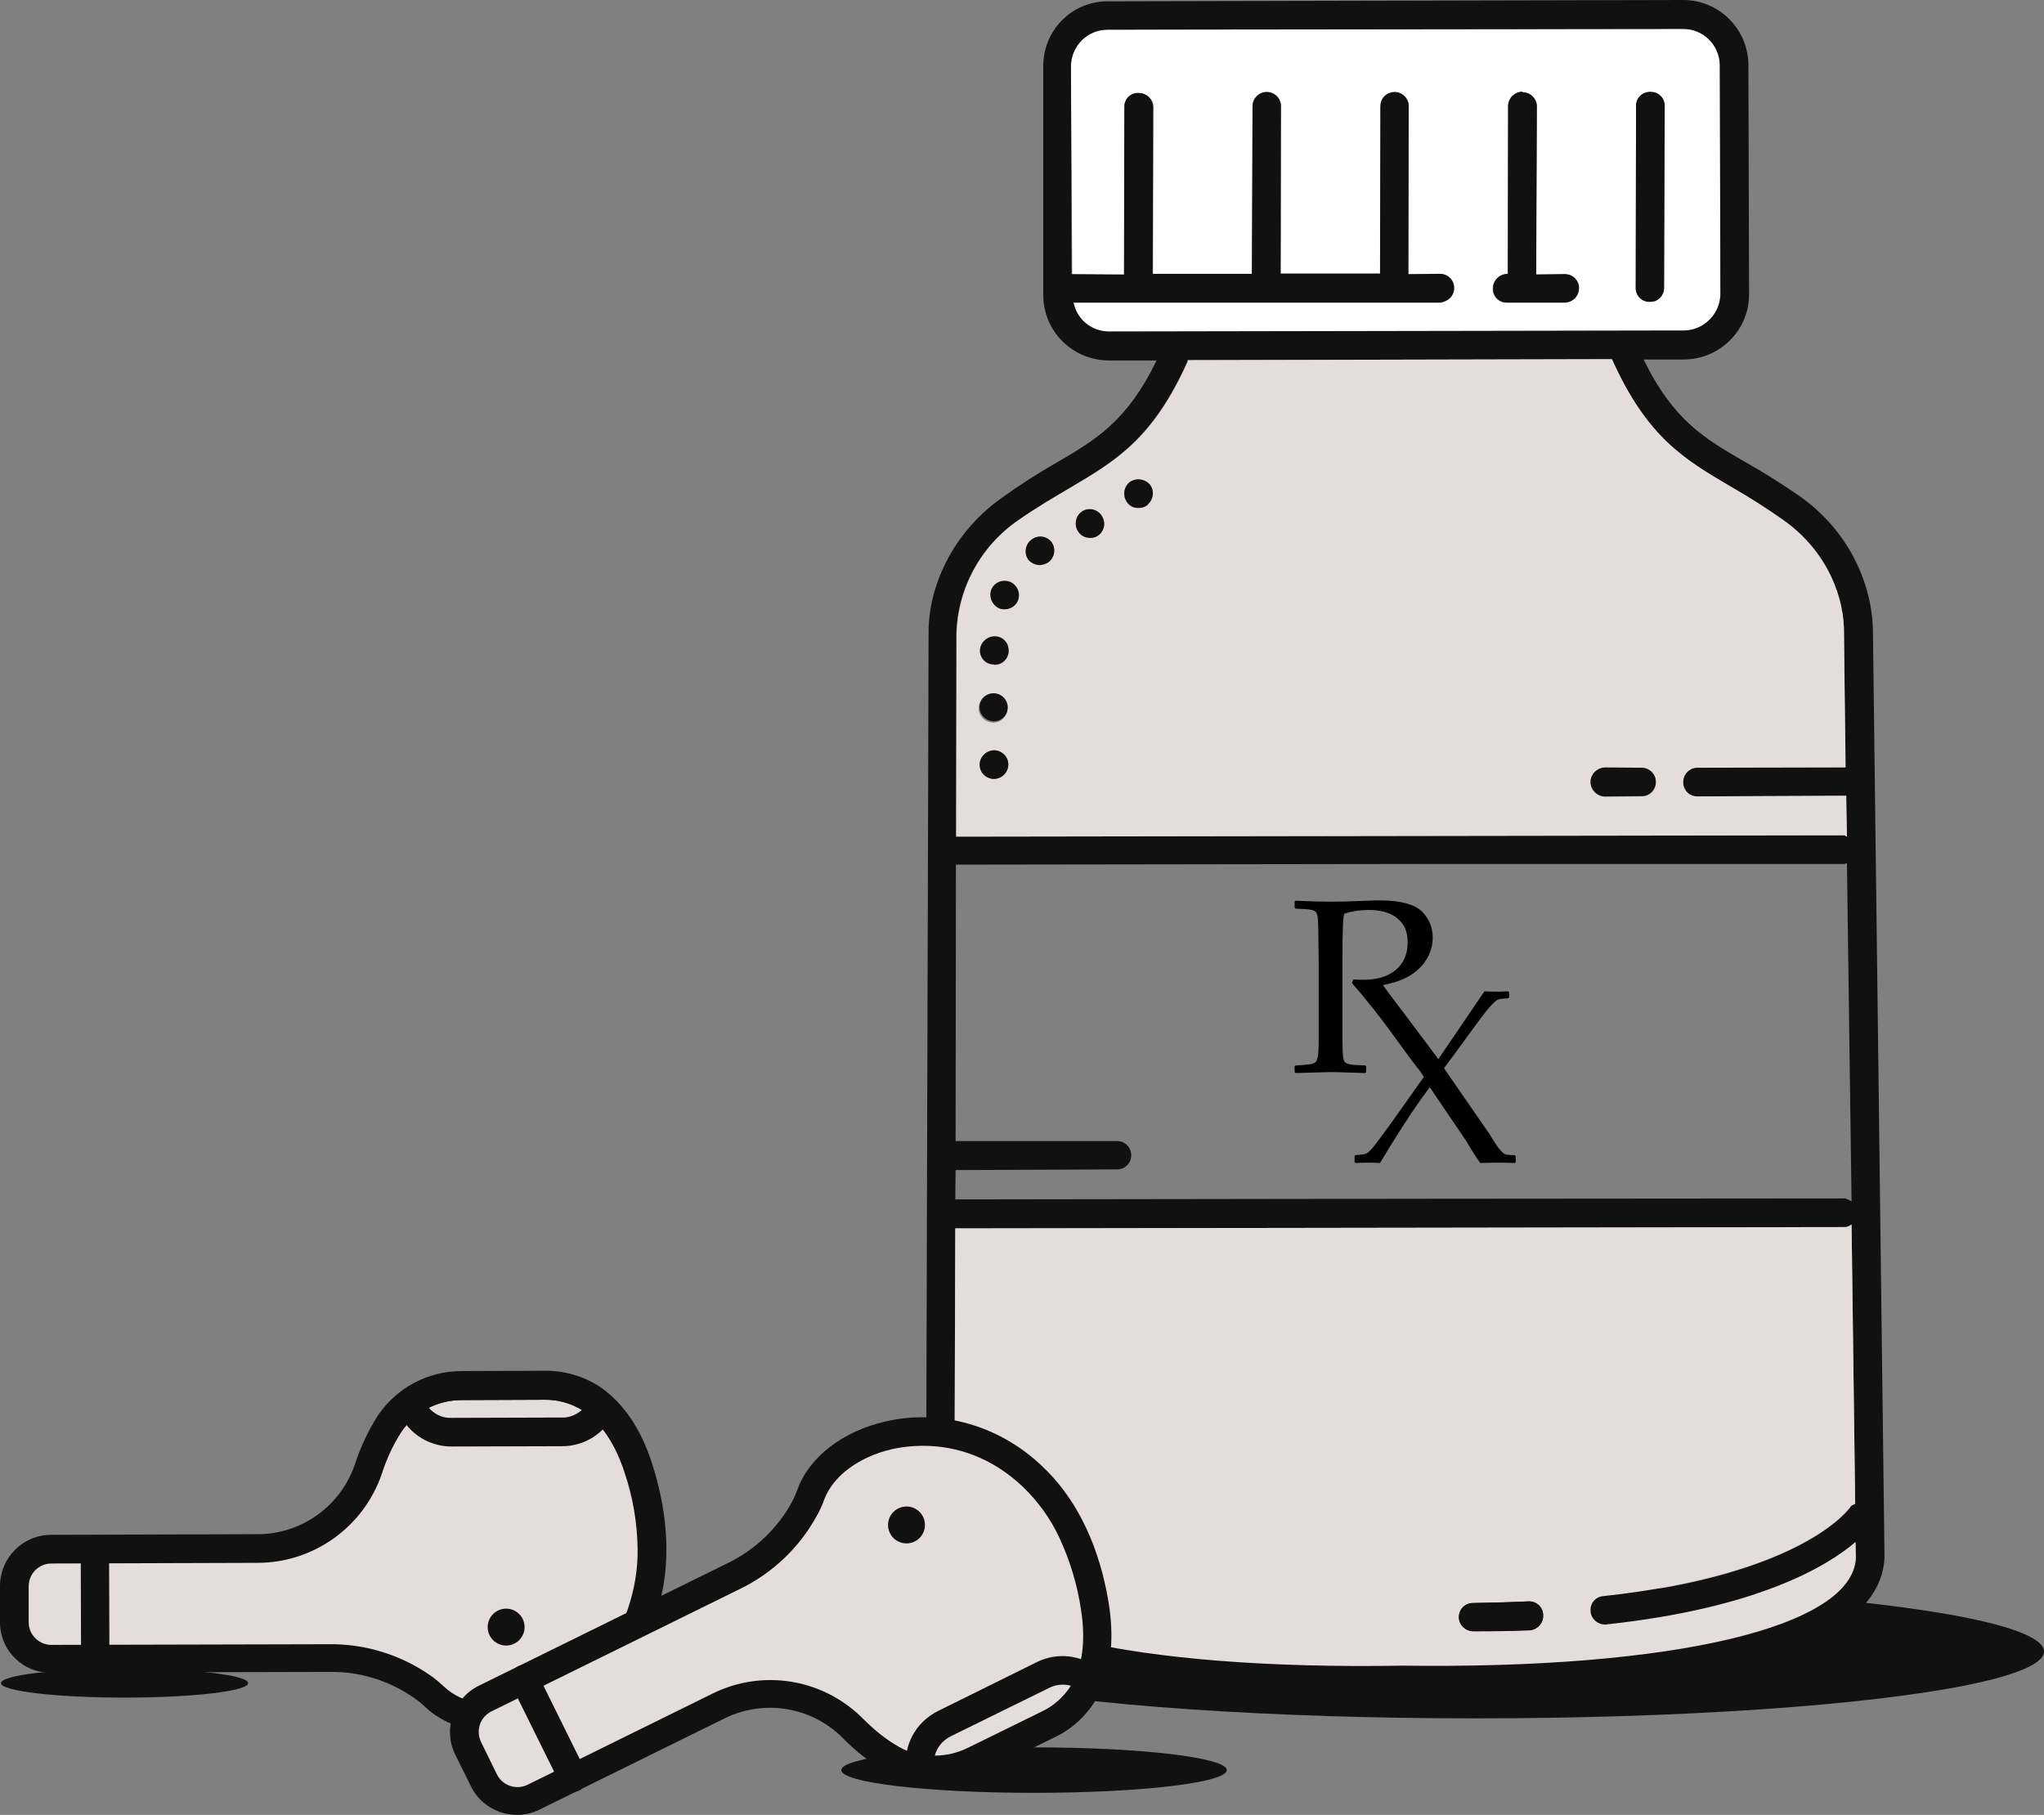 <?xml version="1.0" encoding="utf-8"?>
<!-- Generator: Adobe Illustrator 24.0.0, SVG Export Plug-In . SVG Version: 6.00 Build 0)  -->
<svg version="1.1" id="Layer_1" xmlns="http://www.w3.org/2000/svg" xmlns:xlink="http://www.w3.org/1999/xlink" x="0px" y="0px"
	 viewBox="0 0 620.3 550.8" style="enable-background:new 0 0 620.3 550.8;" xml:space="preserve">
<rect x="0" y="0" width="620.3" height="550.8" fill="#808080" stroke="none"/>
<style type="text/css">
	.st0{fill:#111111;}
	.st1{fill:#FFFFFF;}
	.st2{fill:#E5DDDB;}
</style>
<g id="Layer_2_1_">
	<g id="Layer_24">
		<ellipse class="st0" cx="447.8" cy="501.2" rx="172.5" ry="20.3"/>
		<ellipse class="st0" cx="313.8" cy="537.2" rx="58.5" ry="6.9"/>
		<ellipse class="st0" cx="37.8" cy="510.8" rx="37.5" ry="4.4"/>
		<path class="st1" d="M510.8,8.7c6.1,0,11.1,4.8,11.2,10.9l0.1,69.8c-0.1,6-5,10.9-11,11l-174.8,0.3c-5.2-0.1-9.6-3.8-10.6-8.8
			h19.7h0.1h91.3c0.5,0,0.9-0.1,1.3-0.3c2.3-0.6,3.6-3,3-5.3c-0.5-1.9-2.3-3.2-4.3-3.1l-9.4,0.1l0.1-51c0-2.3-1.9-4.2-4.2-4.2
			c-0.4,0-0.8,0.1-1.2,0.2c-1.8,0.5-3.1,2.2-3.1,4.2l-0.1,50.8h-30.2l0.1-50.8c0.1-2.4-1.8-4.3-4.1-4.4c-0.1,0-0.1,0-0.2,0
			c-2.4,0-4.3,1.9-4.3,4.3l-0.2,50.9h-30.1l0.2-50.7c0-2.4-2-4.3-4.4-4.3c0,0,0,0,0,0c-2.3-0.1-4.2,1.6-4.3,3.9c0,0.1,0,0.3,0,0.4
			l-0.1,50.8l-15.9-0.1L325,20c0.1-6.1,5.1-11,11.1-11L510.8,8.7z M505.1,32.2c0-2.4-1.9-4.3-4.3-4.3c-2.4,0-4.3,1.9-4.3,4.3
			l-0.1,55.1c-0.1,2.3,1.7,4.2,4,4.3c0.1,0,0.2,0,0.3,0c0.5,0,1-0.1,1.5-0.2c1.7-0.6,2.9-2.3,2.8-4.1L505.1,32.2z M466.4,32.3
			c0-2.3-1.9-4.2-4.3-4.3c-0.1,0-0.1,0-0.2-0.1c-2.4,0.1-4.3,2-4.3,4.4l-0.1,51l-0.2-0.1c-0.4,0-0.8,0.1-1.2,0.2
			c-1.8,0.5-3.1,2.2-3.1,4.2c-0.1,2.3,1.7,4.2,4,4.3c0.1,0,0.2,0,0.3,0h17.5c0.4,0,0.8-0.1,1.2-0.2c2.3-0.7,3.6-3.1,2.9-5.4
			c-0.6-1.9-2.3-3.1-4.2-3.1l-8.6,0.1L466.4,32.3z"/>
		<path class="st0" d="M510.8,0c10.9,0,19.7,8.8,19.8,19.7l0.2,69.6c0,10.9-8.8,19.7-19.7,19.8h-12.3c9,18.4,18.3,23.9,30.8,31.1
			c5.7,3.2,11.2,6.7,16.6,10.4c16.6,11.8,22.3,29.2,22.2,41.7l3.5,280.3c-1.6,39.2-102.8,42-146.1,41.4c-3.7,0.1-7.5,0.2-11.4,0.2
			c-53.8,0.1-131.8-5.8-133.4-40.2l0.8-281.3c-0.3-12.2,5.5-29.7,22.2-41.6c5.3-3.8,10.7-7.3,16.3-10.5
			c12.6-7.3,21.8-12.9,30.7-31.2h-14.6c-10.9-0.1-19.7-8.8-19.8-19.7V20c0-10.8,8.7-19.6,19.5-19.6L510.8,0z M521.9,19.7
			c-0.1-6.1-5.1-11-11.2-10.9L336.1,9c-6.1,0-11,4.9-11.1,11l0.2,63.2l15.9,0.1l0.1-50.8c-0.1-2.3,1.7-4.2,3.9-4.3
			c0.1,0,0.3,0,0.4,0c2.4,0,4.4,1.9,4.4,4.2c0,0,0,0,0,0l-0.1,50.7h30.1l0.2-50.9c0-2.4,2-4.3,4.3-4.3c2.4,0,4.3,1.9,4.3,4.2
			c0,0,0,0.1,0,0.1l-0.1,50.8h30.2l0.1-50.8c0-1.9,1.2-3.6,3.1-4.1c0.4-0.1,0.8-0.2,1.2-0.2c2.3,0,4.3,1.9,4.3,4.2c0,0,0,0.1,0,0.1
			l-0.1,51l9.4-0.1c2.4-0.1,4.4,1.7,4.5,4.1c0.1,2-1.2,3.8-3.1,4.3c-0.4,0.2-0.9,0.3-1.3,0.3h-91.3h-0.1h-19.7
			c1,5.1,5.4,8.7,10.6,8.8l174.7-0.3c6-0.1,10.9-5,11-11L521.9,19.7z M559.6,192.3c0.2-10.4-4.6-24.8-18.5-34.6
			c-5.1-3.6-10.4-6.9-15.9-10c-14.1-8.2-25.5-14.9-36.1-38.7l-128.7,0.3c-0.1,0-0.1,0.2,0,0.3c-10.6,23.6-21.8,30.2-35.8,38.5
			c-4.9,2.9-10.1,5.9-15.8,9.9c-11.4,7.9-18.3,20.7-18.6,34.6l-0.1,61.3l269.6-0.4c0.3,0,0.4,0.3,0.7,0.4l-0.2-12.4l-45.2,0.2
			c-2.4,0-4.3-1.9-4.3-4.3c0,0,0,0,0-0.1c0-2.4,1.9-4.4,4.3-4.4c0,0,0,0,0,0l45-0.1L559.6,192.3z M561.9,364.6L560.5,262
			c-0.3,0-0.4,0.1-0.7,0.2h-0.1l-125.6,0l-144,0.2l-0.1,83.9H339c2.4,0,4.3,1.9,4.3,4.3c0,2.4-1.9,4.3-4.3,4.3l0,0l-49,0.2l-0.1,8.9
			l144.3-0.2l125.7-0.1C560.6,363.9,561.3,364.2,561.9,364.6z M563,456.4l-1.1-84.8c-0.4,0.3-0.9,0.5-1.3,0.7
			c-0.2,0.1-0.5,0.1-0.7,0.1l-270,0.4l-0.3,101c0.9,20.6,54.5,33.1,136.1,31.7c82.6,1,136.6-11.8,137.5-32.8l-0.1-4.7
			c-8.8,7.6-30,20.1-75.6,25c-0.1,0.1-0.3,0.1-0.4,0c-2.2,0-4.1-1.7-4.3-3.9c-0.3-2.3,1.3-4.3,3.6-4.6c0.1,0,0.1,0,0.2,0
			c60.8-6.5,74.9-26.9,75-27.1C561.8,456.7,562.5,456.6,563,456.4z"/>
		<path class="st2" d="M541.1,157.8c13.9,9.8,18.7,24.2,18.5,34.6l0.5,40.5l-45,0.1c-2.4,0-4.3,2-4.3,4.4c0,0,0,0,0,0
			c0,2.4,1.9,4.3,4.2,4.3c0,0,0,0,0.1,0l45.2-0.2l0.2,12.4c-0.3,0-0.4-0.3-0.7-0.4l-269.6,0.4l0.1-61.3c0.3-13.8,7.2-26.7,18.6-34.6
			c5.7-4,10.9-7,15.8-9.9c14-8.3,25.2-14.8,35.8-38.5c0-0.1-0.1-0.3,0-0.3l128.7-0.3c10.7,23.8,22,30.4,36.1,38.7
			C530.7,150.8,536,154.2,541.1,157.8z M502.5,237.4c0.1-2.3-1.7-4.2-4-4.4c-0.1,0-0.2,0-0.3,0h-11.3c-2.4,0.1-4.3,2.2-4.2,4.6
			c0.1,2.2,1.9,4,4.2,4.2l11.3-0.1c2.3,0.1,4.2-1.7,4.3-4C502.5,237.5,502.5,237.5,502.5,237.4L502.5,237.4z M348.3,153.1
			c1.8-1.5,2.1-4.2,0.6-6.1c-1.6-1.8-4.3-2-6.2-0.5c-1.8,1.5-2,4.2-0.6,6.1c0.8,1.1,2.1,1.7,3.4,1.6c1,0,2-0.3,2.8-0.9L348.3,153.1z
			 M332.6,162.9c2.1-1,3.1-3.5,2.1-5.7c-0.9-2.2-3.4-3.2-5.6-2.3c0,0-0.1,0-0.1,0.1c-2.1,1-3.1,3.5-2.1,5.7c0.6,1.6,2.2,2.6,3.9,2.6
			C331.3,163.3,332,163.2,332.6,162.9L332.6,162.9z M318.2,170.6c1.9-1.5,2.3-4.2,0.9-6.1c-1.5-1.9-4.2-2.2-6.1-0.7
			c-1.9,1.5-2.3,4.2-0.9,6.1c0.9,1,2.2,1.5,3.5,1.6C316.6,171.4,317.5,171.2,318.2,170.6L318.2,170.6z M308.9,182.3
			c0.8-2.3-0.4-4.8-2.6-5.6c-2.1-0.7-4.4,0.1-5.4,2.1c-0.9,2.3,0.2,4.8,2.3,5.8c0.5,0.3,1.1,0.4,1.7,0.3
			C306.6,184.9,308.2,183.9,308.9,182.3L308.9,182.3z M306,197.5c-0.1-2.4-2-4.3-4.4-4.2c-2.2,0.1-4.1,1.8-4.2,4.1
			c-0.1,2.3,1.7,4.2,4,4.3c0.1,0,0.2,0,0.3,0v0.1c2.4,0.1,4.3-1.8,4.4-4.1C306,197.6,306,197.6,306,197.5z M305.8,214.8
			c0.1-2.3-1.8-4.3-4.1-4.3c-0.1,0-0.1,0-0.2,0c-2.4-0.1-4.4,1.9-4.5,4.3c-0.1,2.4,1.9,4.4,4.3,4.5c2.4,0.1,4.4-1.9,4.5-4.3
			C305.8,214.9,305.8,214.8,305.8,214.8z M306,232c-0.1-2.4-2-4.3-4.4-4.3c-2.4,0.1-4.3,2-4.3,4.4c0,2.4,2,4.3,4.4,4.3c0,0,0,0,0,0
			c0.4,0,0.8-0.1,1.2-0.2C304.8,235.6,306,233.9,306,232z"/>
		<path class="st0" d="M500.9,27.9c2.3-0.1,4.2,1.7,4.3,4c0,0.1,0,0.2,0,0.3L505,87.3c0,1.8-1.1,3.5-2.8,4.1c-0.5,0.1-1,0.2-1.5,0.2
			c-2.3,0.1-4.2-1.7-4.3-4c0-0.1,0-0.2,0-0.3l0.1-55.1c-0.1-2.3,1.7-4.2,4-4.3C500.7,27.8,500.8,27.8,500.9,27.9z"/>
		<path class="st0" d="M462.1,28c2.4,0,4.3,2,4.3,4.3l-0.2,51l8.6-0.1c2.4-0.1,4.4,1.8,4.4,4.2c0,1.9-1.2,3.7-3.1,4.2
			c-0.4,0.1-0.8,0.2-1.2,0.2h-17.5c-2.3,0.1-4.2-1.7-4.3-4c0-0.1,0-0.2,0-0.3c0-1.9,1.2-3.6,3.1-4.2c0.4-0.1,0.8-0.2,1.2-0.2
			l0.2,0.1l0.1-51c0-2.4,1.9-4.3,4.3-4.4C462,28,462,28,462.1,28z"/>
		<path class="st2" d="M561.9,371.6l1.1,84.8c-0.5,0.3-1.2,0.4-1.5,0.9c-0.1,0.2-14.1,20.6-75,27.1c-2.3,0.2-4,2.2-3.8,4.5
			c0,0.1,0,0.1,0,0.2c0.2,2.2,2.1,3.9,4.3,3.9c0.1,0.1,0.3,0.1,0.4,0c45.6-4.9,66.8-17.4,75.7-25l0.1,4.7
			c-0.8,21-54.9,33.9-137.5,32.8c-81.7,1.4-135.3-11.1-136.1-31.7l0.3-101l270-0.4c0.2,0,0.5,0,0.7-0.1
			C561,372.2,561.5,371.9,561.9,371.6z M468.3,490.2c0-2.4-2-4.3-4.3-4.2c-0.1,0-0.1,0-0.2,0c-5.2,0.3-10.9,0.4-16.7,0.5
			c-2.4,0-4.3,1.8-4.3,4.2c0,0,0,0.1,0,0.1c0,2.4,2,4.3,4.4,4.3c0,0,0,0,0,0c6,0,11.7-0.1,17.1-0.3
			C466.6,494.5,468.4,492.6,468.3,490.2z"/>
		<path class="st0" d="M498.2,233c2.4,0,4.3,2,4.3,4.3c0,2.4-2,4.3-4.3,4.3l-11.3,0.1c-2.4-0.1-4.3-2.2-4.2-4.6
			c0.1-2.2,1.9-4,4.2-4.2L498.2,233z"/>
		<path class="st0" d="M463.8,486c2.4-0.1,4.4,1.7,4.5,4c0,0.1,0,0.1,0,0.2c0.1,2.4-1.7,4.4-4.1,4.5c-5.4,0.2-11,0.3-17.1,0.3
			c-2.4,0-4.4-1.9-4.4-4.2c0,0,0,0,0,0c0-2.4,1.9-4.3,4.2-4.3c0,0,0.1,0,0.1,0C452.9,486.4,458.6,486.2,463.8,486z"/>
		<path class="st0" d="M348.9,147c1.5,1.8,1.2,4.5-0.6,6.1v0.1c-0.8,0.6-1.8,1-2.8,0.9c-1.3,0.1-2.6-0.5-3.4-1.6
			c-1.4-1.9-1.2-4.5,0.6-6.1C344.5,145,347.2,145.2,348.9,147z"/>
		<path class="st0" d="M334.7,157.2c1,2.2,0,4.7-2.1,5.7c-0.6,0.2-1.2,0.4-1.9,0.3c-1.7,0-3.2-1-3.9-2.6c-0.9-2.2,0-4.7,2.1-5.7
			c2.2-1,4.7,0,5.7,2.1C334.7,157.1,334.7,157.2,334.7,157.2z"/>
		<path class="st0" d="M319.1,164.5c1.4,1.9,1,4.7-0.9,6.1c-0.8,0.5-1.7,0.8-2.6,0.9c-1.3,0-2.6-0.6-3.5-1.6c-1.4-1.9-1-4.7,0.9-6.1
			C314.9,162.3,317.6,162.6,319.1,164.5z"/>
		<path class="st0" d="M306.6,176.6c2.2,1,3.2,3.5,2.3,5.7c-0.7,1.6-2.3,2.6-4,2.6c-0.6,0-1.2-0.1-1.7-0.3c-2.2-1-3.2-3.6-2.3-5.8
			C301.9,176.6,304.4,175.7,306.6,176.6z"/>
		<path class="st0" d="M301.9,193.1c2.4,0,4.3,2,4.2,4.4c0,2.4-2,4.3-4.4,4.2l0,0v-0.1c-2.3,0.1-4.2-1.7-4.3-4c0-0.1,0-0.2,0-0.3
			C297.5,195,299.5,193.1,301.9,193.1z"/>
		<path class="st0" d="M301.5,210.4c2.3,0,4.2,1.8,4.3,4.1c0,0.1,0,0.1,0,0.2c0,2.4-2,4.3-4.3,4.2s-4.3-2-4.2-4.3
			C297.2,212.3,299.2,210.4,301.5,210.4z"/>
		<path class="st0" d="M301.6,227.7c2.4,0,4.4,1.9,4.4,4.3c0,1.9-1.2,3.6-3.1,4.2c-0.4,0.1-0.8,0.2-1.2,0.2c-2.4,0-4.4-1.9-4.4-4.3
			c0,0,0,0,0,0C297.3,229.8,299.2,227.8,301.6,227.7z"/>
		<polygon class="st2" points="165,420.5 178.8,426.1 191.3,438.8 196.6,458.1 196.7,484.1 183.4,509.1 163.9,521.2 145.4,522 
			133,516.8 120.4,507.5 105.6,502.2 83.7,503 11.1,503.2 4.9,497.7 4.9,478.5 11.7,469.6 35.7,469.5 76.8,469.4 97.3,464.6 
			110.3,450.1 122,424.9 139.6,419.2 		"/>
		<path class="st0" d="M0,492.3v-10.9c0-8.6,6.9-15.6,15.5-15.6l62.5-0.2c13.4,0.1,25.4-8.5,29.7-21.2c1.7-5.2,4-10.1,6.9-14.7
			c5.7-8.5,15.2-13.6,25.5-13.6l25-0.1c6-0.1,12,1.6,17,4.9c7.1,4.9,12.4,12.7,15.8,23.3c3.8,11.8,7.1,29.5,0.8,46.9
			c-6.2,16.9-19.9,29.5-36.7,33.5c-12.8,3-25.4,0.6-32.9-6.5c-1-1-2.1-1.9-3.3-2.7c-7.6-5.4-16.8-8.2-26.1-8l-84,0.2
			C7.1,507.9,0,501,0,492.3C0,492.4,0,492.3,0,492.3z M193.5,470.1c-0.1-7.8-1.4-15.6-3.9-23c-2.8-8.8-7.1-15.1-12.5-18.9
			c-3.6-2.3-7.7-3.5-12-3.4l-25,0.1c-7.3,0-14.2,3.6-18.3,9.7c-2.5,3.9-4.5,8.2-5.9,12.6c-5.5,16.2-20.7,27.1-37.8,27.1l-62.5,0.2
			c-3.8,0-6.9,3.1-6.9,6.9v10.9c0,3.8,3.1,6.9,6.9,6.9l84-0.2c11.1-0.2,22.1,3.2,31.2,9.6c1.4,1,2.8,2.2,4.1,3.4
			c5.4,5.1,15,6.8,25,4.4c6.7-1.6,23.1-7.5,30.6-28C192.5,482.5,193.6,476.3,193.5,470.1L193.5,470.1z"/>
		<path class="st0" d="M120.1,425.7c0-1.4,0.7-2.7,1.8-3.5c5.3-3.8,11.6-5.9,18.1-5.9l25-0.1c6-0.1,12,1.6,17,4.9
			c1.2,0.8,2.3,1.7,3.4,2.7c1.4,1.3,1.8,3.3,1,5.1c-2.9,6.1-9,10-15.8,10L137,439c-7.5,0-14.2-4.8-16.6-11.9
			C120.2,426.6,120.1,426.2,120.1,425.7z M176.6,427.9c-3.5-2.1-7.5-3.2-11.6-3.1l-25,0.1c-3.4,0-6.8,0.8-9.9,2.3
			c1.7,2,4.2,3.2,6.8,3.1l33.6-0.1C172.7,430.3,174.9,429.4,176.6,427.9L176.6,427.9z"/>
		<path class="st0" d="M24.6,503.5l-0.1-33.3c0-2.4,1.9-4.3,4.3-4.3c2.4,0,4.3,1.9,4.3,4.3c0,0,0,0,0,0l0.1,33.3
			c0,2.4-1.9,4.3-4.3,4.3C26.5,507.8,24.6,505.9,24.6,503.5C24.6,503.5,24.6,503.5,24.6,503.5z"/>
		<circle class="st0" cx="153.6" cy="493.8" r="5.6"/>
		<polygon class="st2" points="317.9,523.4 327.8,512.3 333.3,495.3 329.5,475.7 318,452.4 295,435.9 272.1,433.7 255.2,441.3 
			246.4,451.4 239.2,465.3 228.4,476.6 208.4,485.7 143.3,517.8 140.2,525.4 148.7,542.7 158.8,547.6 180.3,537 217.1,518.8 
			237.7,514 255.7,521.2 277.4,538.6 295.7,535.8 		"/>
		<path class="st0" d="M145.3,511.6l75.3-37.1c8.4-4,15.4-10.6,19.8-18.8c0.7-1.3,1.2-2.6,1.7-3.9c3.6-9.7,13.8-17.5,26.6-20.4
			c16.8-3.9,34.7,1.2,47.7,13.7c13.4,12.7,18.3,30,20.2,42.3c1.6,11,0.4,20.4-3.8,27.9c-3,5.2-7.5,9.4-13,12l-22.4,11
			c-9.2,4.6-20,4.3-28.9-0.8c-4.7-2.8-9-6.2-12.8-10.1c-9.5-9.5-24-11.8-36-5.8l-56,27.6c-7.7,3.8-17,0.6-20.8-7.1l-4.8-9.7
			C134.4,524.7,137.6,515.4,145.3,511.6z M310.5,451.3c-15.8-15-33.1-13-39.8-11.5c-10,2.3-17.8,8.1-20.5,15.1
			c-0.6,1.7-1.3,3.3-2.2,4.9c-5.3,9.8-13.6,17.7-23.6,22.5l-75.3,37.1c-3.4,1.7-4.8,5.8-3.1,9.3l4.8,9.8c1.7,3.4,5.8,4.8,9.2,3.2
			l56-27.6c15.3-7.7,33.8-4.7,45.9,7.5c3.3,3.3,6.9,6.3,11,8.6c6.4,3.6,14.2,3.9,20.7,0.5l22.4-11c3.9-1.8,7.1-4.7,9.3-8.4
			c3.2-5.8,4.2-13.4,2.8-22.5c-1.1-7.7-3.4-15.3-6.7-22.3C318.7,460.7,315,455.7,310.5,451.3L310.5,451.3z"/>
		<path class="st0" d="M275,537.4c-1-7.5,2.8-14.7,9.6-18.1l30.1-14.9c6.1-3,13.3-2.2,18.6,2c1.5,1.2,2.1,3.2,1.4,5
			c-0.5,1.4-1.1,2.7-1.8,3.9c-3,5.2-7.5,9.4-13,12l-22.4,11c-5.8,2.9-12.5,3.9-18.9,2.8c-1.4-0.2-2.5-1.1-3.1-2.3
			C275.2,538.4,275.1,537.9,275,537.4z M318.5,512.2L288.4,527c-2.3,1.2-4.1,3.3-4.7,5.8c3.4,0,6.8-0.8,9.9-2.3l22.4-11
			c3.7-1.7,6.8-4.5,9-7.9C322.9,511,320.5,511.2,318.5,512.2L318.5,512.2z"/>
		<path class="st0" d="M155.2,511.5l14.8,29.9c1.1,2.1,3.6,3,5.8,2c2.1-1.1,3-3.6,2-5.8L163,507.7c-1.1-2.1-3.6-3-5.8-2
			C155.1,506.8,154.2,509.4,155.2,511.5L155.2,511.5z"/>
		<circle class="st0" cx="275.1" cy="462.8" r="5.6"/>
	</g>
</g>
<g id="layer1" transform="translate(-249.812,-282.844)">
	<g id="text2989" transform="translate(-3.79,-8.663)">
	</g>
	<g id="text2985">
		<path id="path2997" d="M668.5,556.1c-0.8,0-2,0-3.8,0.1c-4.7,0.2-8.4,0.3-11.2,0.3c-2.5,0-6-0.1-10.5-0.3l-0.3,0.3v1.8l0.3,0.3
			c2.6,0.1,4.2,0.2,4.9,0.4c0.7,0.2,1.1,0.4,1.3,0.7c0.2,0.3,0.4,0.8,0.5,1.6c0.1,0.8,0.2,2.6,0.2,5.4l0.1,7.2v17l0,7.7
			c0,2.6-0.1,4.3-0.3,5.1s-0.4,1.2-0.6,1.5c-0.3,0.2-0.8,0.4-1.5,0.6c-0.8,0.1-2.3,0.3-4.6,0.4l-0.3,0.2v1.8l0.3,0.3
			c6.2-0.2,9.7-0.3,10.5-0.3c1,0,2.3,0,4.1,0.1c4.2,0.1,6.3,0.2,6.5,0.2l0.3-0.3v-1.8l-0.3-0.2c-2.6-0.1-4.2-0.2-4.9-0.4
			c-0.7-0.2-1.1-0.4-1.3-0.7s-0.4-0.8-0.5-1.6c-0.1-0.8-0.2-2.6-0.2-5.4l0-7.2v-17c0-8.6,0.2-13.2,0.6-13.8c2.3-0.7,4.7-1.1,7.3-1.1
			c3.7,0,6.6,0.8,8.7,2.5c2.2,1.7,3.2,4.1,3.2,7.3c0,3.6-1.2,6.4-3.6,8.4c-2.4,2-5.7,3-9.9,3c-0.7,0-1.7,0-3-0.1l-0.4,1.1
			c4.4,5,8.7,10.5,12.9,16.3c3.5,4.8,6,8.3,7.7,10.3l1.2,1.9l-10,14.1c-2.6,3.6-4.3,5.9-5.2,7c-0.9,1.1-1.6,1.8-2.2,2.1
			c-0.6,0.3-1.7,0.4-3.3,0.5l-0.3,0.3v1.8l0.3,0.3c1.5-0.1,2.8-0.1,3.7-0.1c0.9,0,2.2,0,3.7,0.1c4.8-8,8.9-14.4,12.4-19.3l2.7-3.7
			l11.2,16.5c1.2,2.2,2.6,4.3,4.1,6.5c2.5-0.1,4.4-0.1,5.6-0.1c1,0,2.6,0,4.9,0.1l0.3-0.3v-1.8l-0.3-0.3c-1.6,0-2.6-0.1-3-0.3
			c-0.4-0.2-1-0.7-1.8-1.7c-0.7-0.9-1.7-2.4-2.8-4.3l-13.7-19.8c0-0.1-0.1-0.3-0.1-0.4l2.7-3.6l6.8-9.3c2.4-3.3,4.1-5.4,4.9-6.2
			c0.8-0.8,1.4-1.4,1.9-1.6c0.5-0.2,1.5-0.3,3.1-0.4l0.3-0.3V584l-0.3-0.3c-2.1,0.1-3.2,0.1-3.4,0.1c-0.4,0-1.7,0-3.8-0.1l-14,20.6
			c-0.5-0.7-1.3-1.8-2.5-3.4c-1.9-2.5-3.7-4.9-5.4-7.2l-5.2-6.9c-1.8-2.3-3-4-3.7-5c3.7-0.7,6.6-1.8,8.7-3.2
			c2.1-1.4,3.7-3.1,4.8-5.1c1.1-2,1.6-4,1.6-6.1c0-3.1-1.1-5.7-3.3-8C678.8,557.2,674.7,556.1,668.5,556.1z"/>
	</g>
</g>
</svg>

